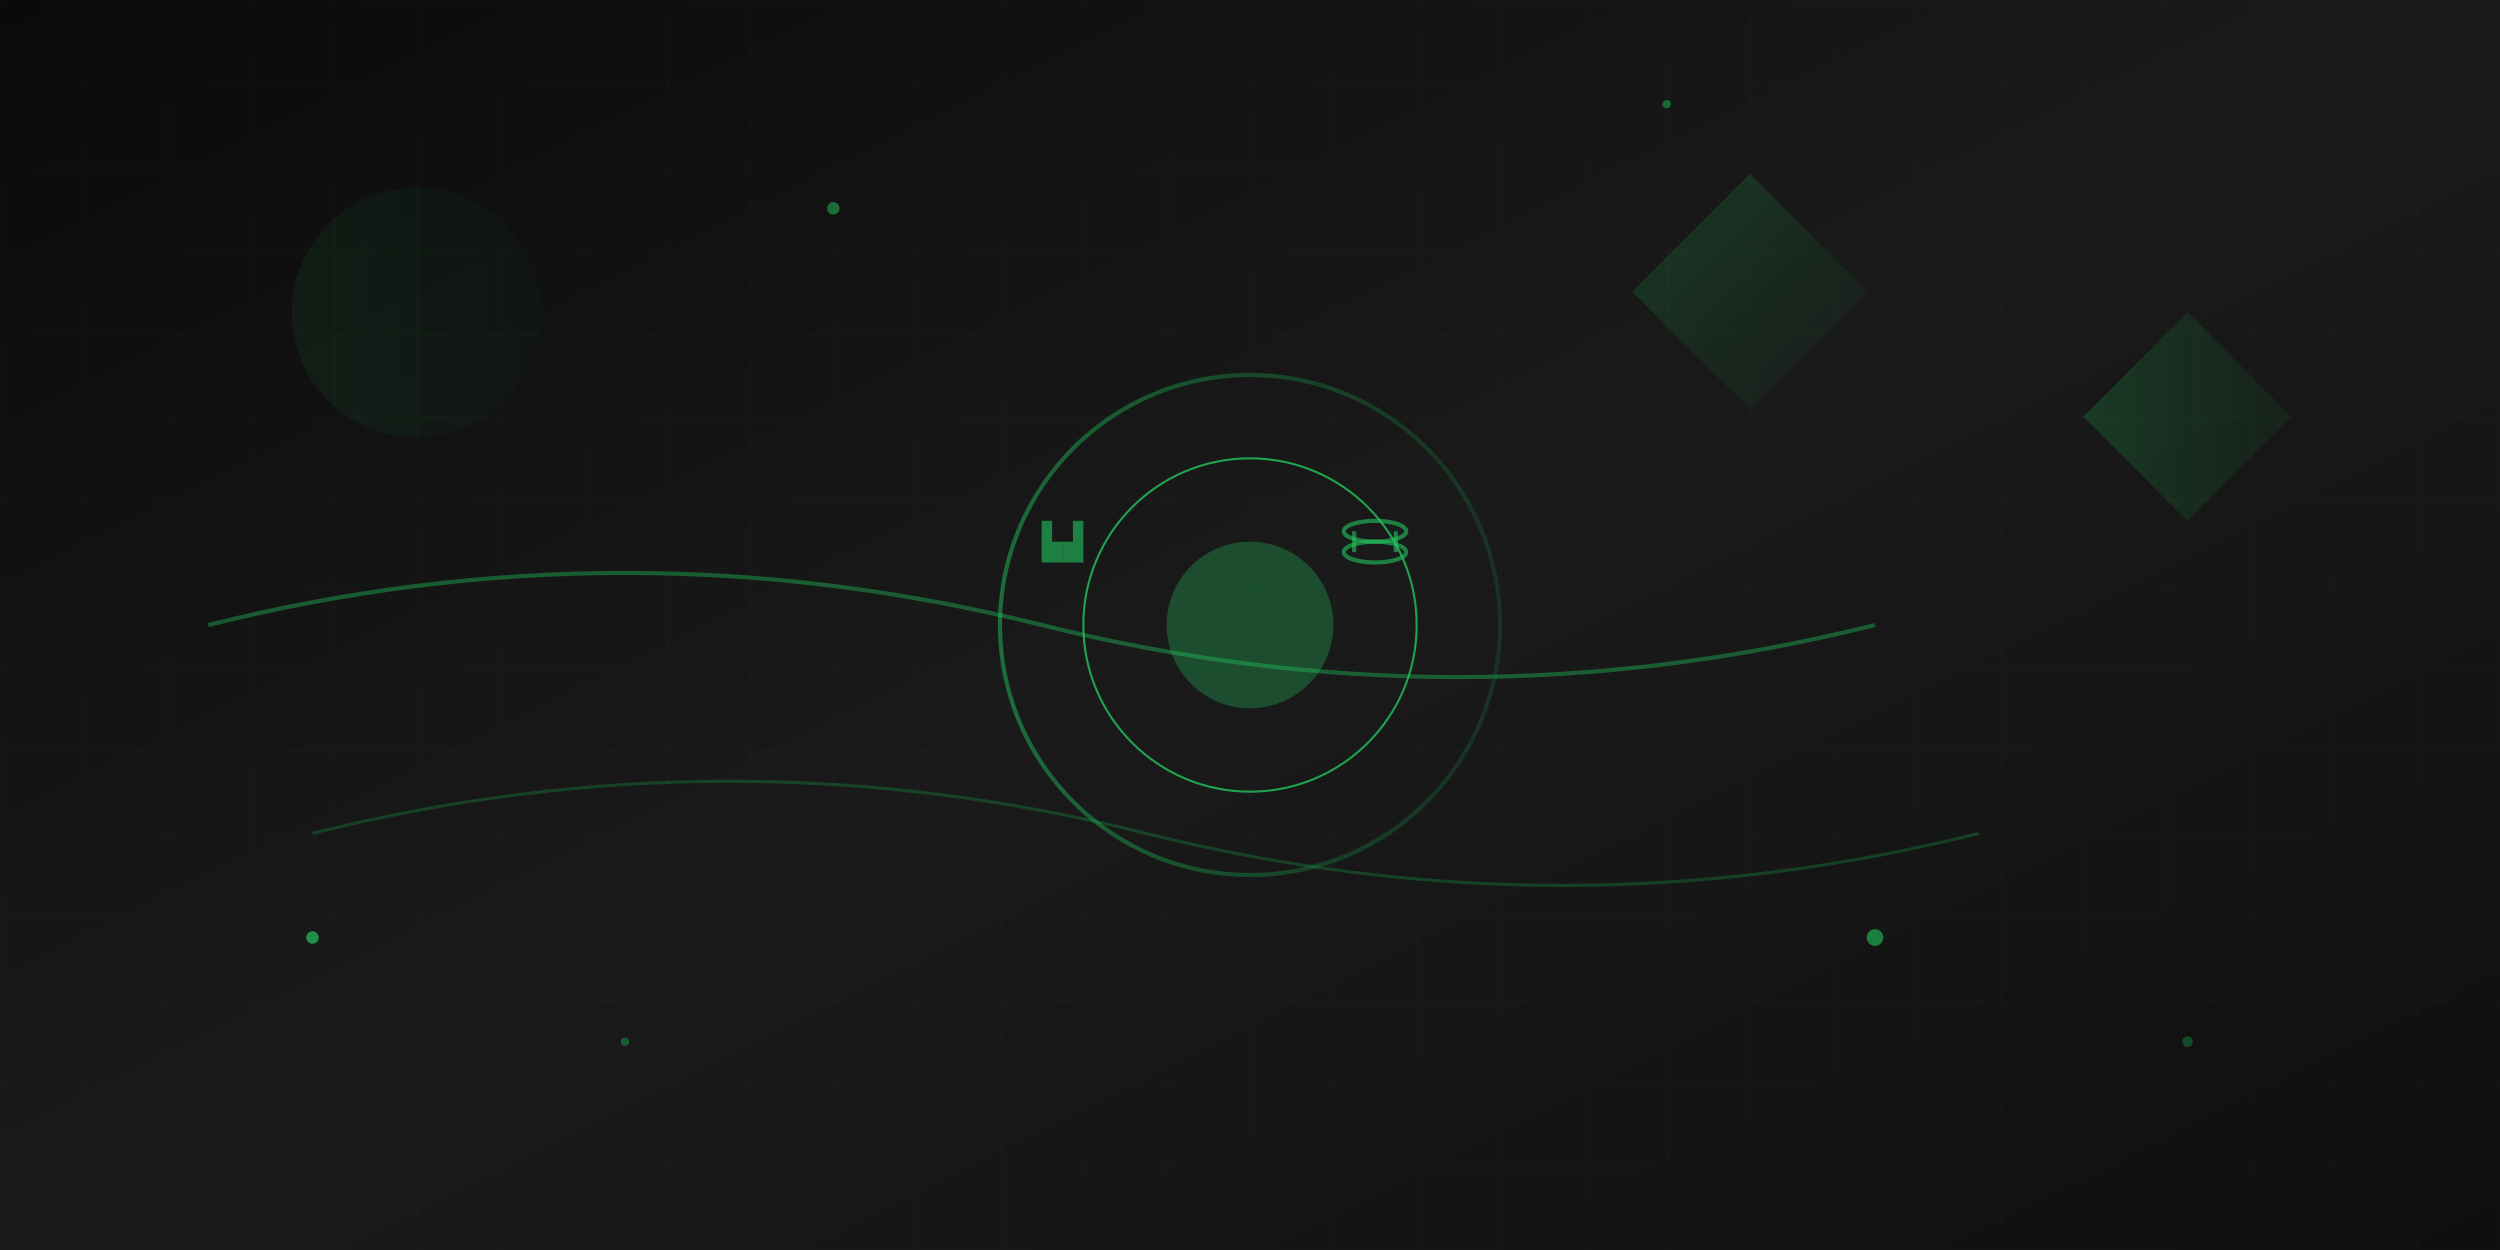 <svg width="1200" height="600" viewBox="0 0 1200 600" fill="none" xmlns="http://www.w3.org/2000/svg">
  <!-- Background gradient -->
  <defs>
    <linearGradient id="bgGradient" x1="0%" y1="0%" x2="100%" y2="100%">
      <stop offset="0%" style="stop-color:#0a0a0a;stop-opacity:1" />
      <stop offset="50%" style="stop-color:#1a1a1a;stop-opacity:1" />
      <stop offset="100%" style="stop-color:#0f0f0f;stop-opacity:1" />
    </linearGradient>
    <linearGradient id="accentGradient" x1="0%" y1="0%" x2="100%" y2="0%">
      <stop offset="0%" style="stop-color:#22c55e;stop-opacity:0.8" />
      <stop offset="50%" style="stop-color:#16a34a;stop-opacity:0.6" />
      <stop offset="100%" style="stop-color:#15803d;stop-opacity:0.4" />
    </linearGradient>
    <filter id="glow">
      <feGaussianBlur stdDeviation="3" result="coloredBlur"/>
      <feMerge> 
        <feMergeNode in="coloredBlur"/>
        <feMergeNode in="SourceGraphic"/>
      </feMerge>
    </filter>
  </defs>
  
  <!-- Background -->
  <rect width="1200" height="600" fill="url(#bgGradient)"/>
  
  <!-- Grid pattern -->
  <defs>
    <pattern id="grid" width="40" height="40" patternUnits="userSpaceOnUse">
      <path d="M 40 0 L 0 0 0 40" fill="none" stroke="#22c55e" stroke-width="0.5" opacity="0.1"/>
    </pattern>
  </defs>
  <rect width="1200" height="600" fill="url(#grid)"/>
  
  <!-- Floating geometric shapes -->
  <circle cx="200" cy="150" r="60" fill="url(#accentGradient)" opacity="0.3" filter="url(#glow)"/>
  <rect x="800" y="100" width="80" height="80" fill="url(#accentGradient)" opacity="0.2" transform="rotate(45 840 140)"/>
  <polygon points="1000,200 1050,150 1100,200 1050,250" fill="url(#accentGradient)" opacity="0.25"/>
  
  <!-- Circuit-like lines -->
  <path d="M 100 300 Q 300 250 500 300 T 900 300" stroke="#22c55e" stroke-width="2" fill="none" opacity="0.4"/>
  <path d="M 150 400 Q 350 350 550 400 T 950 400" stroke="#16a34a" stroke-width="1.5" fill="none" opacity="0.3"/>
  
  <!-- Central focal point -->
  <circle cx="600" cy="300" r="120" fill="none" stroke="url(#accentGradient)" stroke-width="2" opacity="0.6"/>
  <circle cx="600" cy="300" r="80" fill="none" stroke="#22c55e" stroke-width="1" opacity="0.8"/>
  <circle cx="600" cy="300" r="40" fill="#22c55e" opacity="0.3"/>
  
  <!-- Tech icons representation -->
  <g transform="translate(500, 250)">
    <!-- Code brackets -->
    <path d="M 0 0 L 0 20 L 10 20 L 10 10 L 5 10 L 5 0 Z" fill="#22c55e" opacity="0.6"/>
    <path d="M 20 0 L 20 20 L 10 20 L 10 10 L 15 10 L 15 0 Z" fill="#22c55e" opacity="0.6"/>
  </g>
  
  <g transform="translate(650, 250)">
    <!-- Database icon -->
    <ellipse cx="10" cy="5" rx="15" ry="5" fill="none" stroke="#22c55e" stroke-width="2" opacity="0.6"/>
    <ellipse cx="10" cy="15" rx="15" ry="5" fill="none" stroke="#22c55e" stroke-width="2" opacity="0.6"/>
    <line x1="0" y1="5" x2="0" y2="15" stroke="#22c55e" stroke-width="2" opacity="0.6"/>
    <line x1="20" y1="5" x2="20" y2="15" stroke="#22c55e" stroke-width="2" opacity="0.6"/>
  </g>
  
  <!-- Floating particles -->
  <circle cx="150" cy="450" r="3" fill="#22c55e" opacity="0.7"/>
  <circle cx="300" cy="500" r="2" fill="#16a34a" opacity="0.5"/>
  <circle cx="900" cy="450" r="4" fill="#22c55e" opacity="0.6"/>
  <circle cx="1050" cy="500" r="2.5" fill="#16a34a" opacity="0.4"/>
  <circle cx="400" cy="100" r="3" fill="#22c55e" opacity="0.5"/>
  <circle cx="800" cy="50" r="2" fill="#16a34a" opacity="0.6"/>
</svg>
